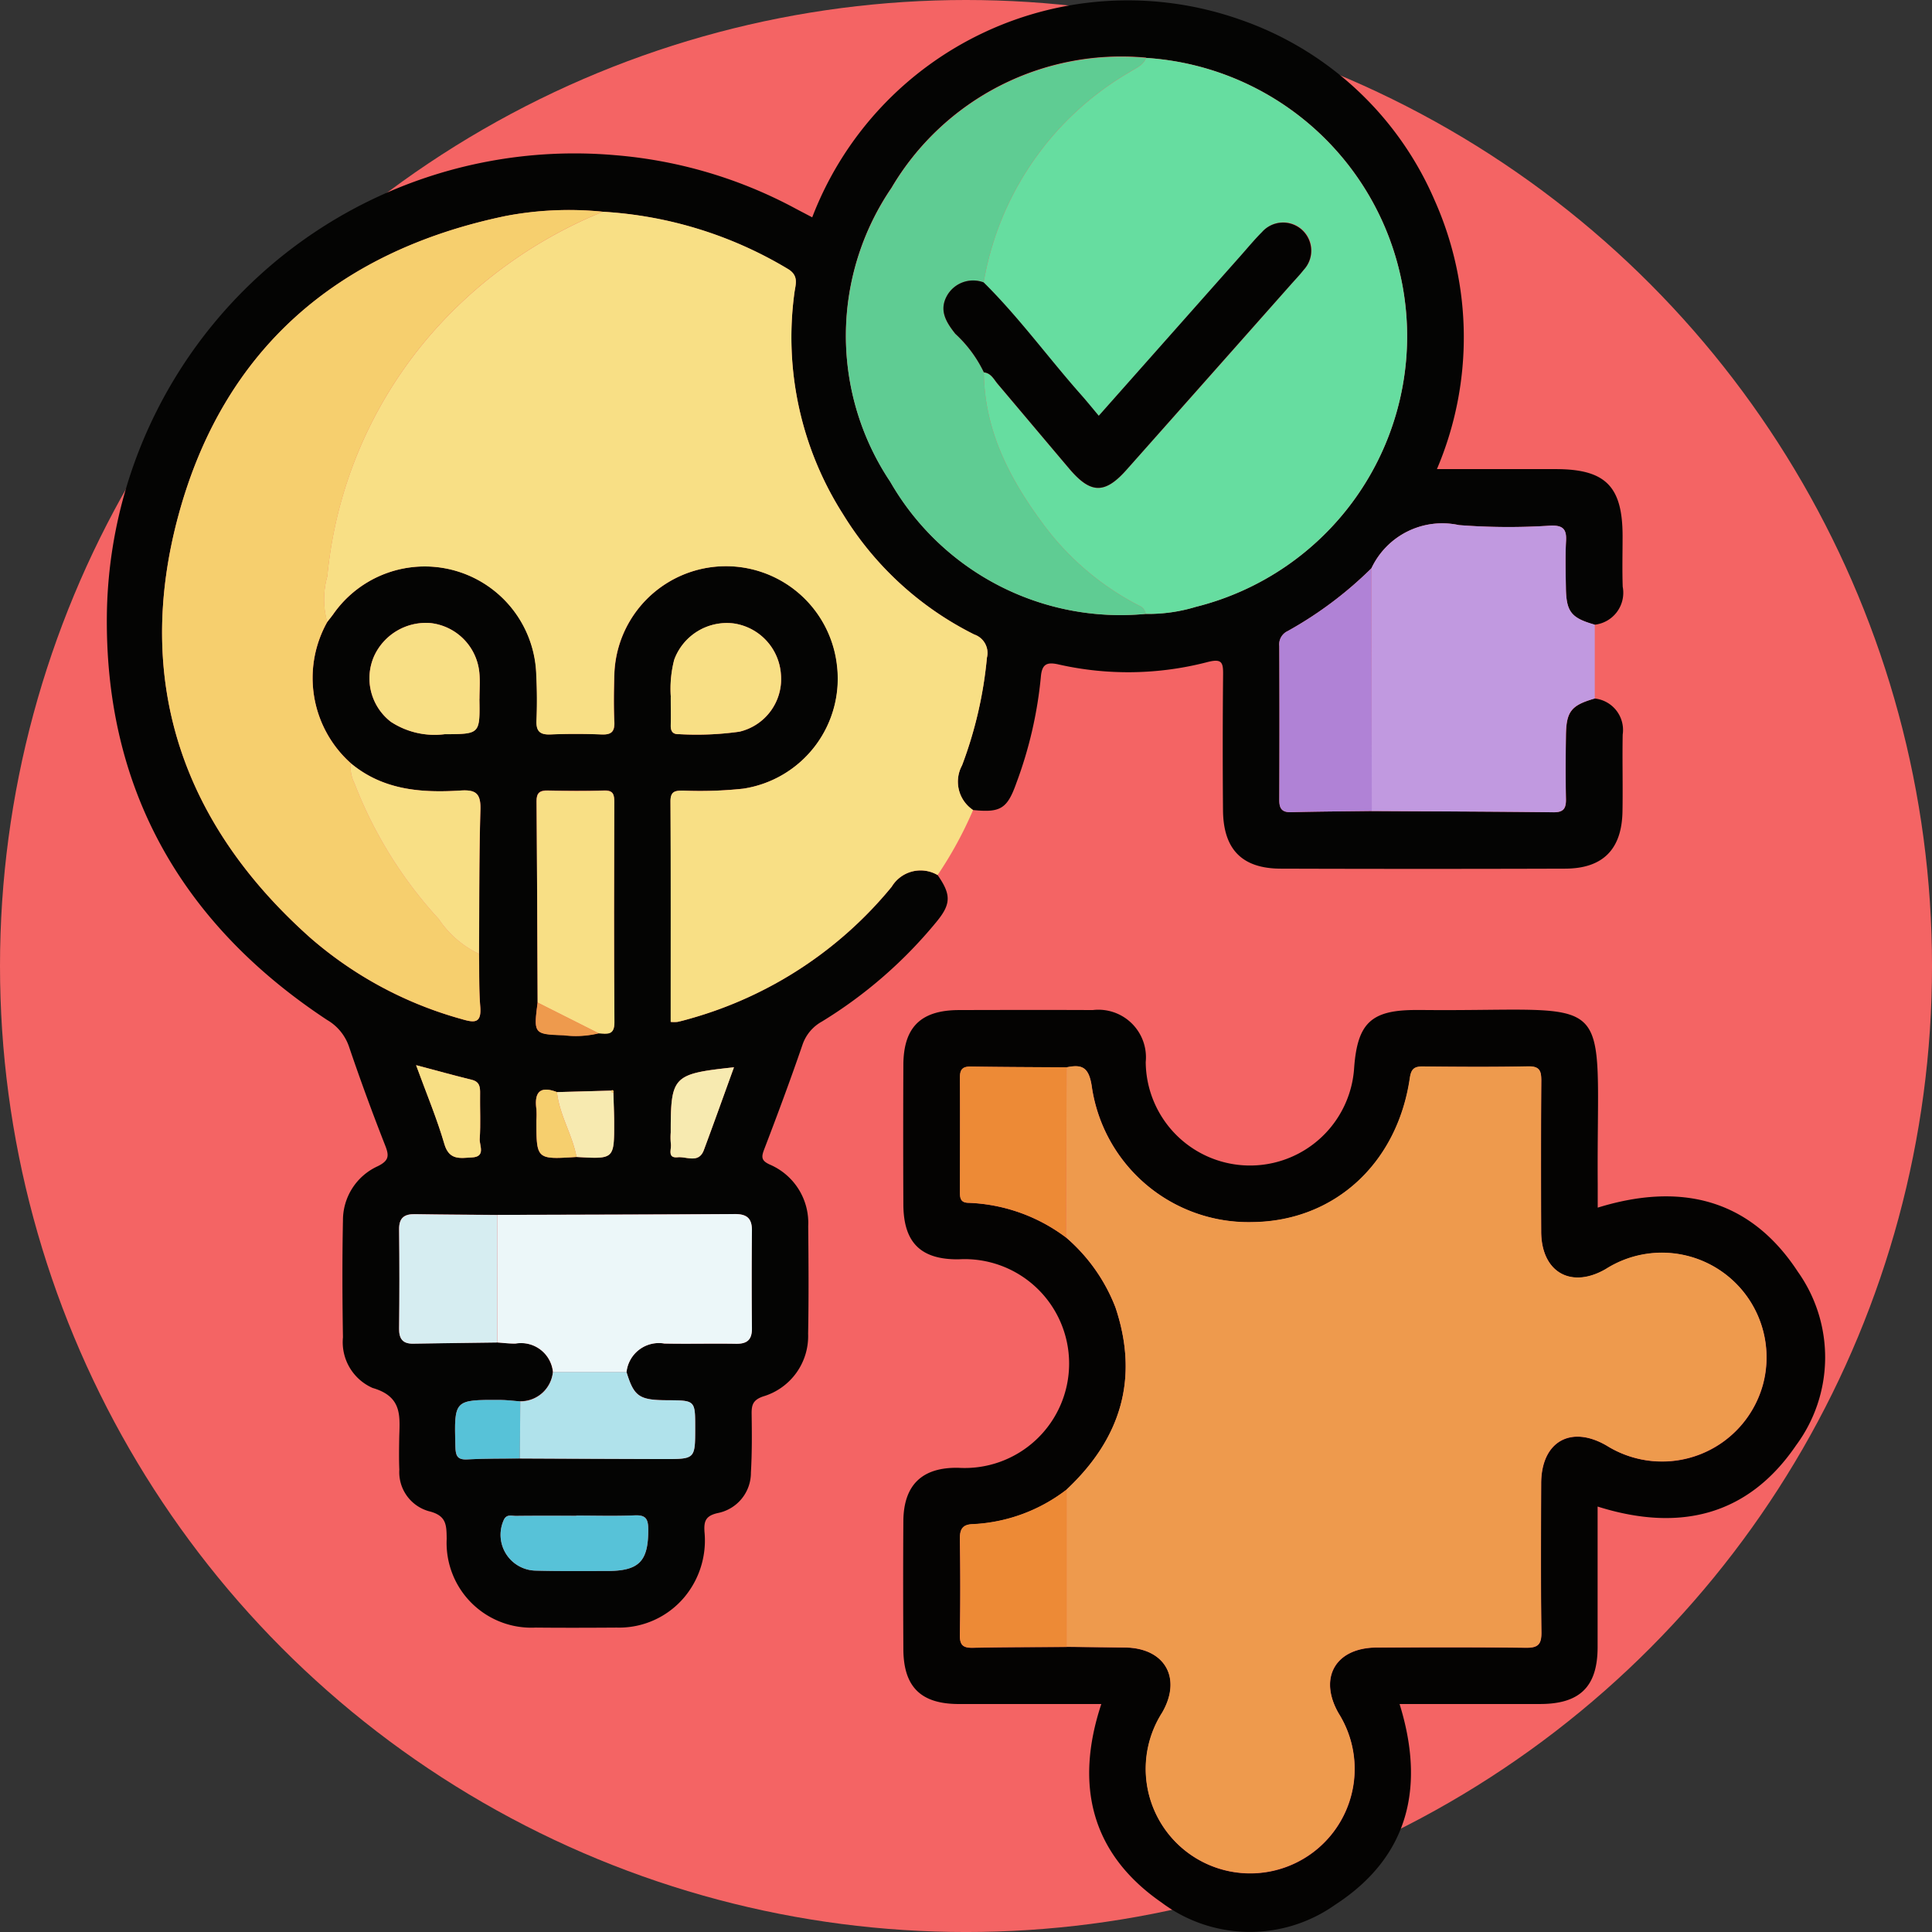 <svg xmlns="http://www.w3.org/2000/svg" xmlns:xlink="http://www.w3.org/1999/xlink" width="105.119" height="105.119" viewBox="0 0 105.119 105.119">
  <rect x="0" y="0" width="105.119" height="105.119" fill="#333333" stroke="none"/>
  <defs>
    <clipPath id="clip-path">
      <rect id="Rectángulo_313022" data-name="Rectángulo 313022" width="93.478" height="105.119" fill="none"/>
    </clipPath>
  </defs>
  <g id="Grupo_996298" data-name="Grupo 996298" transform="translate(-184.796 -1136.796)">
    <g id="Grupo_995637" data-name="Grupo 995637" transform="translate(184.796 1136.796)">
      <circle id="Elipse_8159" data-name="Elipse 8159" cx="52.56" cy="52.56" r="52.56" transform="translate(0 0)" fill="#f46464"/>
    </g>
    <g id="Grupo_996342" data-name="Grupo 996342" transform="translate(190.616 1136.796)">
      <g id="Grupo_996342-2" data-name="Grupo 996342" clip-path="url(#clip-path)">
        <path id="Trazado_660521" data-name="Trazado 660521" d="M80.952,38.006a1.721,1.721,0,0,1,1.518,1.963c-.027,1.4.015,2.8-.012,4.2-.041,2.052-1.073,3.088-3.122,3.094q-7.737.025-15.475,0c-2.1-.006-3.12-1.047-3.138-3.18q-.031-3.689.005-7.379c.007-.663-.067-.88-.843-.683a17.128,17.128,0,0,1-8.114.13c-.656-.149-.9,0-.959.679a22.555,22.555,0,0,1-1.328,5.763c-.5,1.416-.87,1.634-2.359,1.48a1.854,1.854,0,0,1-.6-2.431,22.462,22.462,0,0,0,1.352-5.856,1.06,1.06,0,0,0-.684-1.262,17.558,17.558,0,0,1-7.148-6.551A17.9,17.9,0,0,1,37.4,15.942c.06-.467.269-.947-.375-1.319a22.018,22.018,0,0,0-10.048-3.1,18.376,18.376,0,0,0-5.306.236C12.54,13.662,6.335,19.023,3.892,28.028s.191,16.784,7.175,23A21.1,21.1,0,0,0,19.3,55.45c.713.209,1.086.232,1.012-.686-.076-.95-.048-1.908-.066-2.863.018-2.617,0-5.235.076-7.85.027-.877-.247-1.092-1.078-1.039-2.137.137-4.224-.019-5.974-1.483a6.221,6.221,0,0,1-1.282-7.688c.1-.135.21-.268.311-.4a6.071,6.071,0,0,1,11.066,3.3c.042.818.046,1.641.011,2.46-.025.585.187.782.767.758.921-.039,1.846-.037,2.767,0,.531.022.728-.139.7-.687-.04-.853-.027-1.709,0-2.563a6.078,6.078,0,0,1,12.116-.5,6.052,6.052,0,0,1-5.1,6.7,21.954,21.954,0,0,1-3.274.105c-.426,0-.688.028-.685.585.022,3.994.012,7.988.012,12a2.055,2.055,0,0,0,.368,0c.233-.05.463-.114.692-.18A21.821,21.821,0,0,0,42.7,48.247a1.834,1.834,0,0,1,2.495-.635c.742,1.061.739,1.576-.065,2.548A24.756,24.756,0,0,1,38.9,55.582a2.276,2.276,0,0,0-1.063,1.28c-.653,1.9-1.353,3.784-2.073,5.66-.164.429-.175.624.3.841a3.453,3.453,0,0,1,2.09,3.356c.019,1.948.032,3.9-.005,5.844A3.423,3.423,0,0,1,35.7,75.98c-.557.192-.631.468-.624.958.016,1.058.023,2.12-.039,3.175a2.235,2.235,0,0,1-1.8,2.211c-.69.152-.761.471-.726,1.026a4.813,4.813,0,0,1-1.079,3.532,4.637,4.637,0,0,1-3.7,1.674c-1.469.01-2.939.015-4.408,0a4.612,4.612,0,0,1-4.84-4.823c-.01-.765-.006-1.276-.977-1.511a2.207,2.207,0,0,1-1.6-2.258c-.023-.546-.015-1.093-.007-1.64.018-1.187.243-2.318-1.448-2.807a2.721,2.721,0,0,1-1.612-2.757c-.034-2.118-.043-4.238,0-6.355a3.227,3.227,0,0,1,1.889-2.95c.631-.31.629-.578.4-1.154q-1.046-2.662-1.966-5.372a2.682,2.682,0,0,0-1.187-1.435c-8-5.277-12.168-12.727-11.977-22.3A25.445,25.445,0,0,1,27.636,8.442a24.965,24.965,0,0,1,9.836,2.91c.3.159.6.314.9.473A18.385,18.385,0,0,1,61.56,1.034a17.872,17.872,0,0,1,10.673,9.855,18.3,18.3,0,0,1,.129,14.635c2.234,0,4.348,0,6.461,0,2.708,0,3.637.931,3.641,3.632,0,.923-.025,1.846.007,2.768A1.749,1.749,0,0,1,80.95,33.99c-1.283-.365-1.551-.7-1.571-2.012-.013-.854-.037-1.71.009-2.562.034-.628-.177-.833-.811-.818a35.037,35.037,0,0,1-5.017-.027,4.262,4.262,0,0,0-4.762,2.35,20.943,20.943,0,0,1-4.554,3.415.8.8,0,0,0-.458.82q.015,4.188,0,8.376c0,.475.156.672.649.659,1.461-.038,2.924-.045,4.386-.064,3.3.019,6.592.028,9.888.067.558.007.689-.22.677-.723-.025-1.155-.019-2.312,0-3.468.017-1.3.292-1.632,1.572-2M27.425,59.341l-2.942.081c-.922-.356-1.245,0-1.12.925a4.58,4.58,0,0,1,0,.61c0,2.132,0,2.132,2.181,1.993,2.05.119,2.053.119,2.048-1.878,0-.54-.028-1.079-.043-1.619.021-.11,0-.167-.128-.113M22.487,76.248c-.37-.027-.739-.076-1.109-.077-2.5-.01-2.487-.007-2.421,2.524.013.494.086.745.66.711.947-.055,1.9-.039,2.848-.052q3.925.015,7.849.031c1.69,0,1.69,0,1.69-1.7,0-1.493,0-1.493-1.521-1.5s-1.808-.2-2.218-1.544A1.77,1.77,0,0,1,30.323,73.1c1.3.026,2.6-.01,3.894.013.6.011.876-.212.87-.834q-.026-2.665,0-5.33c.006-.662-.279-.9-.93-.894-4.3.028-8.607.034-12.911.046-1.495-.013-2.989-.018-4.483-.043-.586-.01-.875.2-.868.829q.033,2.7,0,5.4c-.006.554.2.826.765.817,1.526-.026,3.053-.044,4.58-.064.335.021.67.068,1,.057a1.746,1.746,0,0,1,2.022,1.541,1.765,1.765,0,0,1-1.778,1.6m.947-21.7c-.22,1.706-.213,1.727,1.415,1.782a5.291,5.291,0,0,0,1.915-.108c.442.024.853.127.847-.607-.031-3.994-.019-7.988-.009-11.983,0-.4-.057-.632-.547-.616-1.023.032-2.048.023-3.072,0-.425-.008-.612.118-.608.575.029,3.651.041,7.3.058,10.953m33.107-51.4a14.517,14.517,0,0,0-13.854,7.085,14.275,14.275,0,0,0-.066,15.985A14.445,14.445,0,0,0,56.52,33.4a8.9,8.9,0,0,0,2.724-.383,15.176,15.176,0,0,0-2.7-29.868M30.678,37.925c0,.578.009,1.056,0,1.534-.009.337.111.507.471.489a16.707,16.707,0,0,0,3.265-.136,2.938,2.938,0,0,0,2.258-3.117,3.006,3.006,0,0,0-2.576-2.773,3.05,3.05,0,0,0-3.23,1.977,6.278,6.278,0,0,0-.184,2.028m-10.413.1c0-.477.039-.959-.007-1.431A3,3,0,0,0,17.6,33.9a3.1,3.1,0,0,0-3.064,1.791,2.989,2.989,0,0,0,.911,3.582,4.336,4.336,0,0,0,2.922.673c1.925-.009,1.925,0,1.893-1.925m5.275,44.44v.011c-1.093,0-2.187-.008-3.281.006-.242,0-.532-.122-.682.258a1.949,1.949,0,0,0,1.742,2.719c1.3.035,2.6.021,3.9.02,1.749,0,2.244-.534,2.235-2.266,0-.56-.129-.787-.732-.761-1.058.046-2.119.013-3.178.013m8.573-24.391c-3.332.359-3.439.472-3.439,3.547a3.63,3.63,0,0,0,.007.613c.05.281-.221.794.374.735.485-.049,1.142.356,1.421-.394.552-1.483,1.083-2.973,1.637-4.5m-17.293-.117c.565,1.549,1.132,2.9,1.537,4.289.266.913.887.76,1.5.73.77-.037.4-.656.423-1.008.056-.812.009-1.631.021-2.447.006-.363-.013-.662-.457-.77-.945-.231-1.883-.492-3.023-.794" transform="translate(0 0)" fill="#040403"/>
        <path id="Trazado_660522" data-name="Trazado 660522" d="M43.887,28.026a22.017,22.017,0,0,1,10.048,3.1c.643.372.434.852.375,1.319A17.907,17.907,0,0,0,56.953,44.48,17.56,17.56,0,0,0,64.1,51.031a1.06,1.06,0,0,1,.684,1.262,22.456,22.456,0,0,1-1.353,5.856,1.855,1.855,0,0,0,.6,2.431,21.3,21.3,0,0,1-1.93,3.537,1.835,1.835,0,0,0-2.5.635,21.821,21.821,0,0,1-10.965,7.176c-.229.066-.459.129-.692.18a2.093,2.093,0,0,1-.368,0c0-4.014.01-8.008-.012-12,0-.557.259-.581.685-.585a21.95,21.95,0,0,0,3.274-.105,6.052,6.052,0,0,0,5.1-6.7,6.078,6.078,0,0,0-12.116.5c-.023.854-.037,1.71,0,2.563.025.548-.171.709-.7.687-.921-.038-1.846-.039-2.767,0-.58.024-.792-.173-.767-.758.035-.818.03-1.641-.011-2.459a6.071,6.071,0,0,0-11.066-3.3c-.1.137-.207.27-.311.4a4.619,4.619,0,0,1,.008-2.489A23.5,23.5,0,0,1,35.255,33.9a24.788,24.788,0,0,1,8.633-5.872" transform="translate(-16.906 -16.506)" fill="#f8df85"/>
        <path id="Trazado_660523" data-name="Trazado 660523" d="M143.172,160.676c0,2.594,0,5.119,0,7.645,0,2.155-.963,3.1-3.133,3.1-2.528,0-5.055,0-7.642,0,1.395,4.49.526,8.309-3.511,10.927a8.02,8.02,0,0,1-9.439-.126c-3.822-2.646-4.742-6.376-3.278-10.8-2.63,0-5.188,0-7.746,0-2.071,0-3.013-.927-3.025-2.981-.012-2.324-.016-4.647,0-6.971.015-1.975,1.028-2.94,3-2.9a5.682,5.682,0,1,0,0-11.344c-2.052.017-2.992-.908-3-2.991q-.017-3.793,0-7.586c.01-2.056.951-2.979,3.024-2.985,2.426-.006,4.852-.011,7.278,0a2.588,2.588,0,0,1,2.885,2.825,5.676,5.676,0,0,0,11.342.291c.184-2.414.936-3.116,3.341-3.119.136,0,.273,0,.41,0,10.761.1,9.425-1.387,9.5,9.453,0,.407,0,.815,0,1.3,4.494-1.391,8.284-.495,10.892,3.492a8.041,8.041,0,0,1-.1,9.441c-2.629,3.857-6.373,4.725-10.79,3.333m-28.892,7.635,3.175.036c2.174.026,3.109,1.669,2.02,3.548a5.683,5.683,0,1,0,9.607.042c-1.118-1.941-.179-3.581,2.068-3.589,2.7-.009,5.4-.023,8.1.013.666.009.87-.17.86-.85-.038-2.7-.022-5.4-.013-8.1.007-2.268,1.612-3.188,3.571-2.044a5.691,5.691,0,0,0,8.511-3.386,5.691,5.691,0,0,0-8.561-6.226c-1.895,1.1-3.511.173-3.52-2.034-.011-2.734-.014-5.468.006-8.2,0-.531-.074-.8-.709-.792-1.913.039-3.827.026-5.741.006-.471,0-.629.148-.7.627-.681,4.652-4.1,7.777-8.531,7.84a8.623,8.623,0,0,1-8.784-7.432c-.163-1.015-.541-1.157-1.357-.989-1.737-.013-3.474-.016-5.211-.044-.437-.007-.6.14-.6.585.016,2.079.009,4.158,0,6.237,0,.339.029.586.479.591a9.391,9.391,0,0,1,5.3,1.892,9.543,9.543,0,0,1,2.682,3.8c1.3,3.882.28,7.154-2.654,9.908a9.058,9.058,0,0,1-5.084,1.886c-.586.009-.739.268-.73.82q.043,2.607,0,5.215c-.009.54.172.7.7.691,1.7-.039,3.406-.034,5.11-.045" transform="translate(-62.067 -78.707)" fill="#040302"/>
        <path id="Trazado_660524" data-name="Trazado 660524" d="M167.37,71.776a4.262,4.262,0,0,1,4.762-2.35,34.917,34.917,0,0,0,5.017.027c.633-.014.844.19.811.818-.046.852-.022,1.708-.009,2.562.02,1.313.288,1.647,1.571,2.011q0,2.008,0,4.016c-1.28.365-1.555.7-1.572,2-.015,1.156-.021,2.313,0,3.468.011.5-.12.73-.677.724-3.3-.039-6.592-.048-9.888-.067q-.01-6.6-.021-13.207" transform="translate(-98.572 -40.856)" fill="#c199e0"/>
        <path id="Trazado_660525" data-name="Trazado 660525" d="M124.886,7.671a15.176,15.176,0,0,1,2.7,29.868,8.882,8.882,0,0,1-2.724.382.565.565,0,0,0-.359-.451,15.04,15.04,0,0,1-5.03-4.186c-1.91-2.525-3.387-5.224-3.418-8.5.4.042.544.384.758.636,1.3,1.537,2.594,3.083,3.9,4.619,1.15,1.352,1.92,1.375,3.09.062q4.5-5.049,8.974-10.117c.226-.256.464-.5.674-.771a1.531,1.531,0,1,0-2.264-2.059c-.41.41-.78.86-1.165,1.294-2.559,2.884-5.117,5.77-7.715,8.7-.355-.422-.654-.793-.969-1.149-1.786-2.017-3.373-4.207-5.294-6.108a16.445,16.445,0,0,1,7.93-11.442c.339-.213.737-.363.911-.773" transform="translate(-68.344 -4.518)" fill="#66dda0"/>
        <path id="Trazado_660526" data-name="Trazado 660526" d="M31.279,27.9a24.788,24.788,0,0,0-8.633,5.872,23.5,23.5,0,0,0-6.357,13.959,4.619,4.619,0,0,0-.008,2.489,6.22,6.22,0,0,0,1.282,7.688,1.942,1.942,0,0,0,.2,1.088,23.275,23.275,0,0,0,4.582,7.382,5.461,5.461,0,0,0,2.194,1.9c.018.954-.01,1.913.066,2.863.074.919-.3.9-1.012.686a21.1,21.1,0,0,1-8.229-4.42c-6.984-6.217-9.621-13.986-7.175-23s8.648-14.366,17.783-16.272a18.372,18.372,0,0,1,5.306-.236" transform="translate(-4.297 -16.381)" fill="#f6cf6e"/>
        <path id="Trazado_660527" data-name="Trazado 660527" d="M114.15,7.634c-.174.41-.573.56-.911.773a16.445,16.445,0,0,0-7.93,11.442,1.632,1.632,0,0,0-1.965.672c-.489.817-.1,1.47.423,2.125a6.891,6.891,0,0,1,1.555,2.1c.03,3.281,1.508,5.98,3.418,8.5a15.04,15.04,0,0,0,5.03,4.186.565.565,0,0,1,.359.451,14.445,14.445,0,0,1-13.9-7.18,14.276,14.276,0,0,1,.066-15.985A14.517,14.517,0,0,1,114.15,7.634" transform="translate(-57.608 -4.48)" fill="#5fcc93"/>
        <path id="Trazado_660528" data-name="Trazado 660528" d="M54.7,169.286a1.746,1.746,0,0,0-2.022-1.541c-.334.011-.669-.036-1-.057q0-3.471.006-6.943c4.3-.013,8.607-.018,12.911-.046.652,0,.937.233.93.894q-.025,2.665,0,5.33c.006.622-.268.844-.87.834-1.3-.023-2.6.014-3.894-.013a1.77,1.77,0,0,0-2.057,1.541h-4" transform="translate(-30.432 -94.643)" fill="#ecf7f9"/>
        <path id="Trazado_660529" data-name="Trazado 660529" d="M160.187,75.221q.011,6.6.021,13.207c-1.462.019-2.924.026-4.386.064-.492.013-.65-.184-.648-.659q.02-4.188,0-8.377a.8.8,0,0,1,.459-.82,20.95,20.95,0,0,0,4.554-3.415" transform="translate(-91.389 -44.301)" fill="#b082d6"/>
        <path id="Trazado_660530" data-name="Trazado 660530" d="M56.927,116.182c-.017-3.651-.029-7.3-.058-10.953,0-.457.183-.583.608-.575,1.024.02,2.049.029,3.072,0,.49-.016.548.212.547.616-.01,3.994-.023,7.989.009,11.983.006.734-.4.631-.847.607l-3.33-1.675" transform="translate(-33.493 -61.633)" fill="#f8df85"/>
        <path id="Trazado_660531" data-name="Trazado 660531" d="M56.455,181.588h4c.41,1.345.685,1.537,2.218,1.544s1.521.007,1.521,1.5c0,1.7,0,1.7-1.69,1.7q-3.925-.011-7.849-.031.01-1.553.021-3.106a1.765,1.765,0,0,0,1.778-1.6" transform="translate(-32.189 -106.945)" fill="#b0e2eb"/>
        <path id="Trazado_660532" data-name="Trazado 660532" d="M44.02,160.749q0,3.471-.006,6.943c-1.527.021-3.053.038-4.58.064-.567.009-.77-.262-.764-.817q.028-2.7,0-5.4c-.007-.632.282-.839.868-.829,1.494.026,2.989.03,4.483.043" transform="translate(-22.774 -94.646)" fill="#d6edf1"/>
        <path id="Trazado_660533" data-name="Trazado 660533" d="M39.219,111.4a5.461,5.461,0,0,1-2.194-1.9,23.275,23.275,0,0,1-4.582-7.382,1.953,1.953,0,0,1-.2-1.088c1.75,1.463,3.837,1.62,5.974,1.483.83-.053,1.1.162,1.078,1.039-.079,2.615-.058,5.233-.076,7.85" transform="translate(-18.977 -59.501)" fill="#f8df85"/>
        <path id="Trazado_660534" data-name="Trazado 660534" d="M74.627,86.473a6.278,6.278,0,0,1,.184-2.028,3.051,3.051,0,0,1,3.23-1.977,3.007,3.007,0,0,1,2.576,2.773,2.939,2.939,0,0,1-2.258,3.117,16.709,16.709,0,0,1-3.265.136c-.36.018-.48-.152-.471-.489.013-.478,0-.956,0-1.534" transform="translate(-43.949 -48.549)" fill="#f8df85"/>
        <path id="Trazado_660535" data-name="Trazado 660535" d="M40.725,86.569c.032,1.922.032,1.916-1.893,1.925a4.339,4.339,0,0,1-2.922-.674A2.989,2.989,0,0,1,35,84.238a3.1,3.1,0,0,1,3.064-1.791,3,3,0,0,1,2.655,2.69c.047.473.007.954.007,1.431" transform="translate(-20.46 -48.545)" fill="#f8df85"/>
        <path id="Trazado_660536" data-name="Trazado 660536" d="M56.242,200.595c1.059,0,2.12.033,3.178-.013.6-.026.729.2.732.761.009,1.732-.486,2.265-2.235,2.266-1.3,0-2.6.015-3.9-.02a1.949,1.949,0,0,1-1.741-2.719c.15-.38.44-.254.682-.258,1.093-.014,2.187-.007,3.281-.007v-.011" transform="translate(-30.702 -118.131)" fill="#57c2d8"/>
        <path id="Trazado_660537" data-name="Trazado 660537" d="M49.624,185.381q-.01,1.553-.022,3.105c-.95.014-1.9,0-2.848.052-.575.034-.647-.217-.66-.711-.066-2.531-.08-2.534,2.421-2.524.37,0,.739.051,1.109.078" transform="translate(-27.136 -109.133)" fill="#57c2d8"/>
        <path id="Trazado_660538" data-name="Trazado 660538" d="M78.045,141.279c-.555,1.528-1.085,3.019-1.637,4.5-.279.749-.937.346-1.422.394-.594.059-.324-.455-.374-.735a3.588,3.588,0,0,1-.007-.613c0-3.075.107-3.189,3.439-3.547" transform="translate(-43.931 -83.206)" fill="#f7eab0"/>
        <path id="Trazado_660539" data-name="Trazado 660539" d="M40.921,140.995c1.139.3,2.077.563,3.023.794.444.109.462.408.457.77-.012.816.035,1.634-.021,2.447-.025.352.348.971-.423,1.008-.612.03-1.233.183-1.5-.73-.406-1.393-.973-2.74-1.537-4.289" transform="translate(-24.1 -83.038)" fill="#f8df85"/>
        <path id="Trazado_660540" data-name="Trazado 660540" d="M59.563,144.442l2.942-.081a.127.127,0,0,0,.129.113c.015.54.041,1.079.042,1.619.005,2,0,2-2.048,1.878-.228-1.215-.933-2.285-1.065-3.529" transform="translate(-35.079 -85.021)" fill="#f7eab0"/>
        <path id="Trazado_660541" data-name="Trazado 660541" d="M57.921,144.364c.132,1.243.837,2.314,1.065,3.529-2.181.139-2.181.139-2.181-1.993a4.579,4.579,0,0,0,0-.61c-.125-.921.2-1.281,1.121-.925" transform="translate(-33.437 -84.943)" fill="#f6cf6e"/>
        <path id="Trazado_660542" data-name="Trazado 660542" d="M56.866,132.705l3.33,1.675a5.306,5.306,0,0,1-1.916.108c-1.627-.055-1.634-.076-1.414-1.782" transform="translate(-33.431 -78.156)" fill="#ee9a4d"/>
        <path id="Trazado_660543" data-name="Trazado 660543" d="M66.848,144.443a.128.128,0,0,1-.129-.113c.124-.055.15,0,.129.113" transform="translate(-39.294 -84.99)" fill="#f6cf6e"/>
        <path id="Trazado_660544" data-name="Trazado 660544" d="M126.988,164.156c2.934-2.754,3.958-6.026,2.654-9.908a9.544,9.544,0,0,0-2.682-3.8q.013-4.631.025-9.261c.816-.168,1.194-.026,1.357.989a8.623,8.623,0,0,0,8.784,7.432c4.434-.063,7.851-3.189,8.531-7.84.07-.479.229-.632.7-.627,1.913.02,3.828.033,5.741-.006.635-.013.713.26.709.791q-.03,4.1-.006,8.2c.009,2.207,1.625,3.134,3.52,2.034a5.691,5.691,0,0,1,8.561,6.226,5.691,5.691,0,0,1-8.511,3.386c-1.959-1.144-3.563-.224-3.571,2.044-.009,2.7-.025,5.4.014,8.1.009.68-.194.86-.861.85-2.7-.036-5.4-.022-8.1-.013-2.246.008-3.186,1.648-2.068,3.589a5.682,5.682,0,1,1-9.606-.042c1.089-1.879.154-3.522-2.02-3.548l-3.176-.036q0-4.283,0-8.566" transform="translate(-74.772 -83.118)" fill="#ee9a4d"/>
        <path id="Trazado_660545" data-name="Trazado 660545" d="M118.7,141.214q-.013,4.631-.025,9.262a9.39,9.39,0,0,0-5.3-1.892c-.45,0-.48-.252-.479-.591,0-2.079.011-4.158,0-6.237,0-.445.159-.592.6-.585,1.737.028,3.474.031,5.211.043" transform="translate(-66.488 -83.142)" fill="#ed8a36"/>
        <path id="Trazado_660546" data-name="Trazado 660546" d="M118.7,197.146q0,4.283,0,8.566c-1.7.011-3.407.007-5.11.045-.53.012-.71-.15-.7-.691q.043-2.607,0-5.215c-.009-.551.144-.811.73-.82a9.057,9.057,0,0,0,5.084-1.886" transform="translate(-66.481 -116.108)" fill="#ed8a36"/>
        <path id="Trazado_660547" data-name="Trazado 660547" d="M112.921,37.574a6.891,6.891,0,0,0-1.555-2.1c-.52-.656-.912-1.308-.423-2.125a1.632,1.632,0,0,1,1.965-.672c1.921,1.9,3.508,4.091,5.294,6.108.316.356.615.728.969,1.149,2.6-2.93,5.156-5.816,7.715-8.7.385-.434.755-.884,1.165-1.294A1.531,1.531,0,1,1,130.316,32c-.21.269-.448.516-.674.771q-4.486,5.06-8.974,10.117c-1.17,1.313-1.941,1.29-3.09-.062-1.3-1.535-2.6-3.082-3.9-4.619-.215-.253-.363-.595-.758-.636" transform="translate(-65.208 -17.312)" fill="#040302"/>
      </g>
    </g>
  </g>
</svg>
